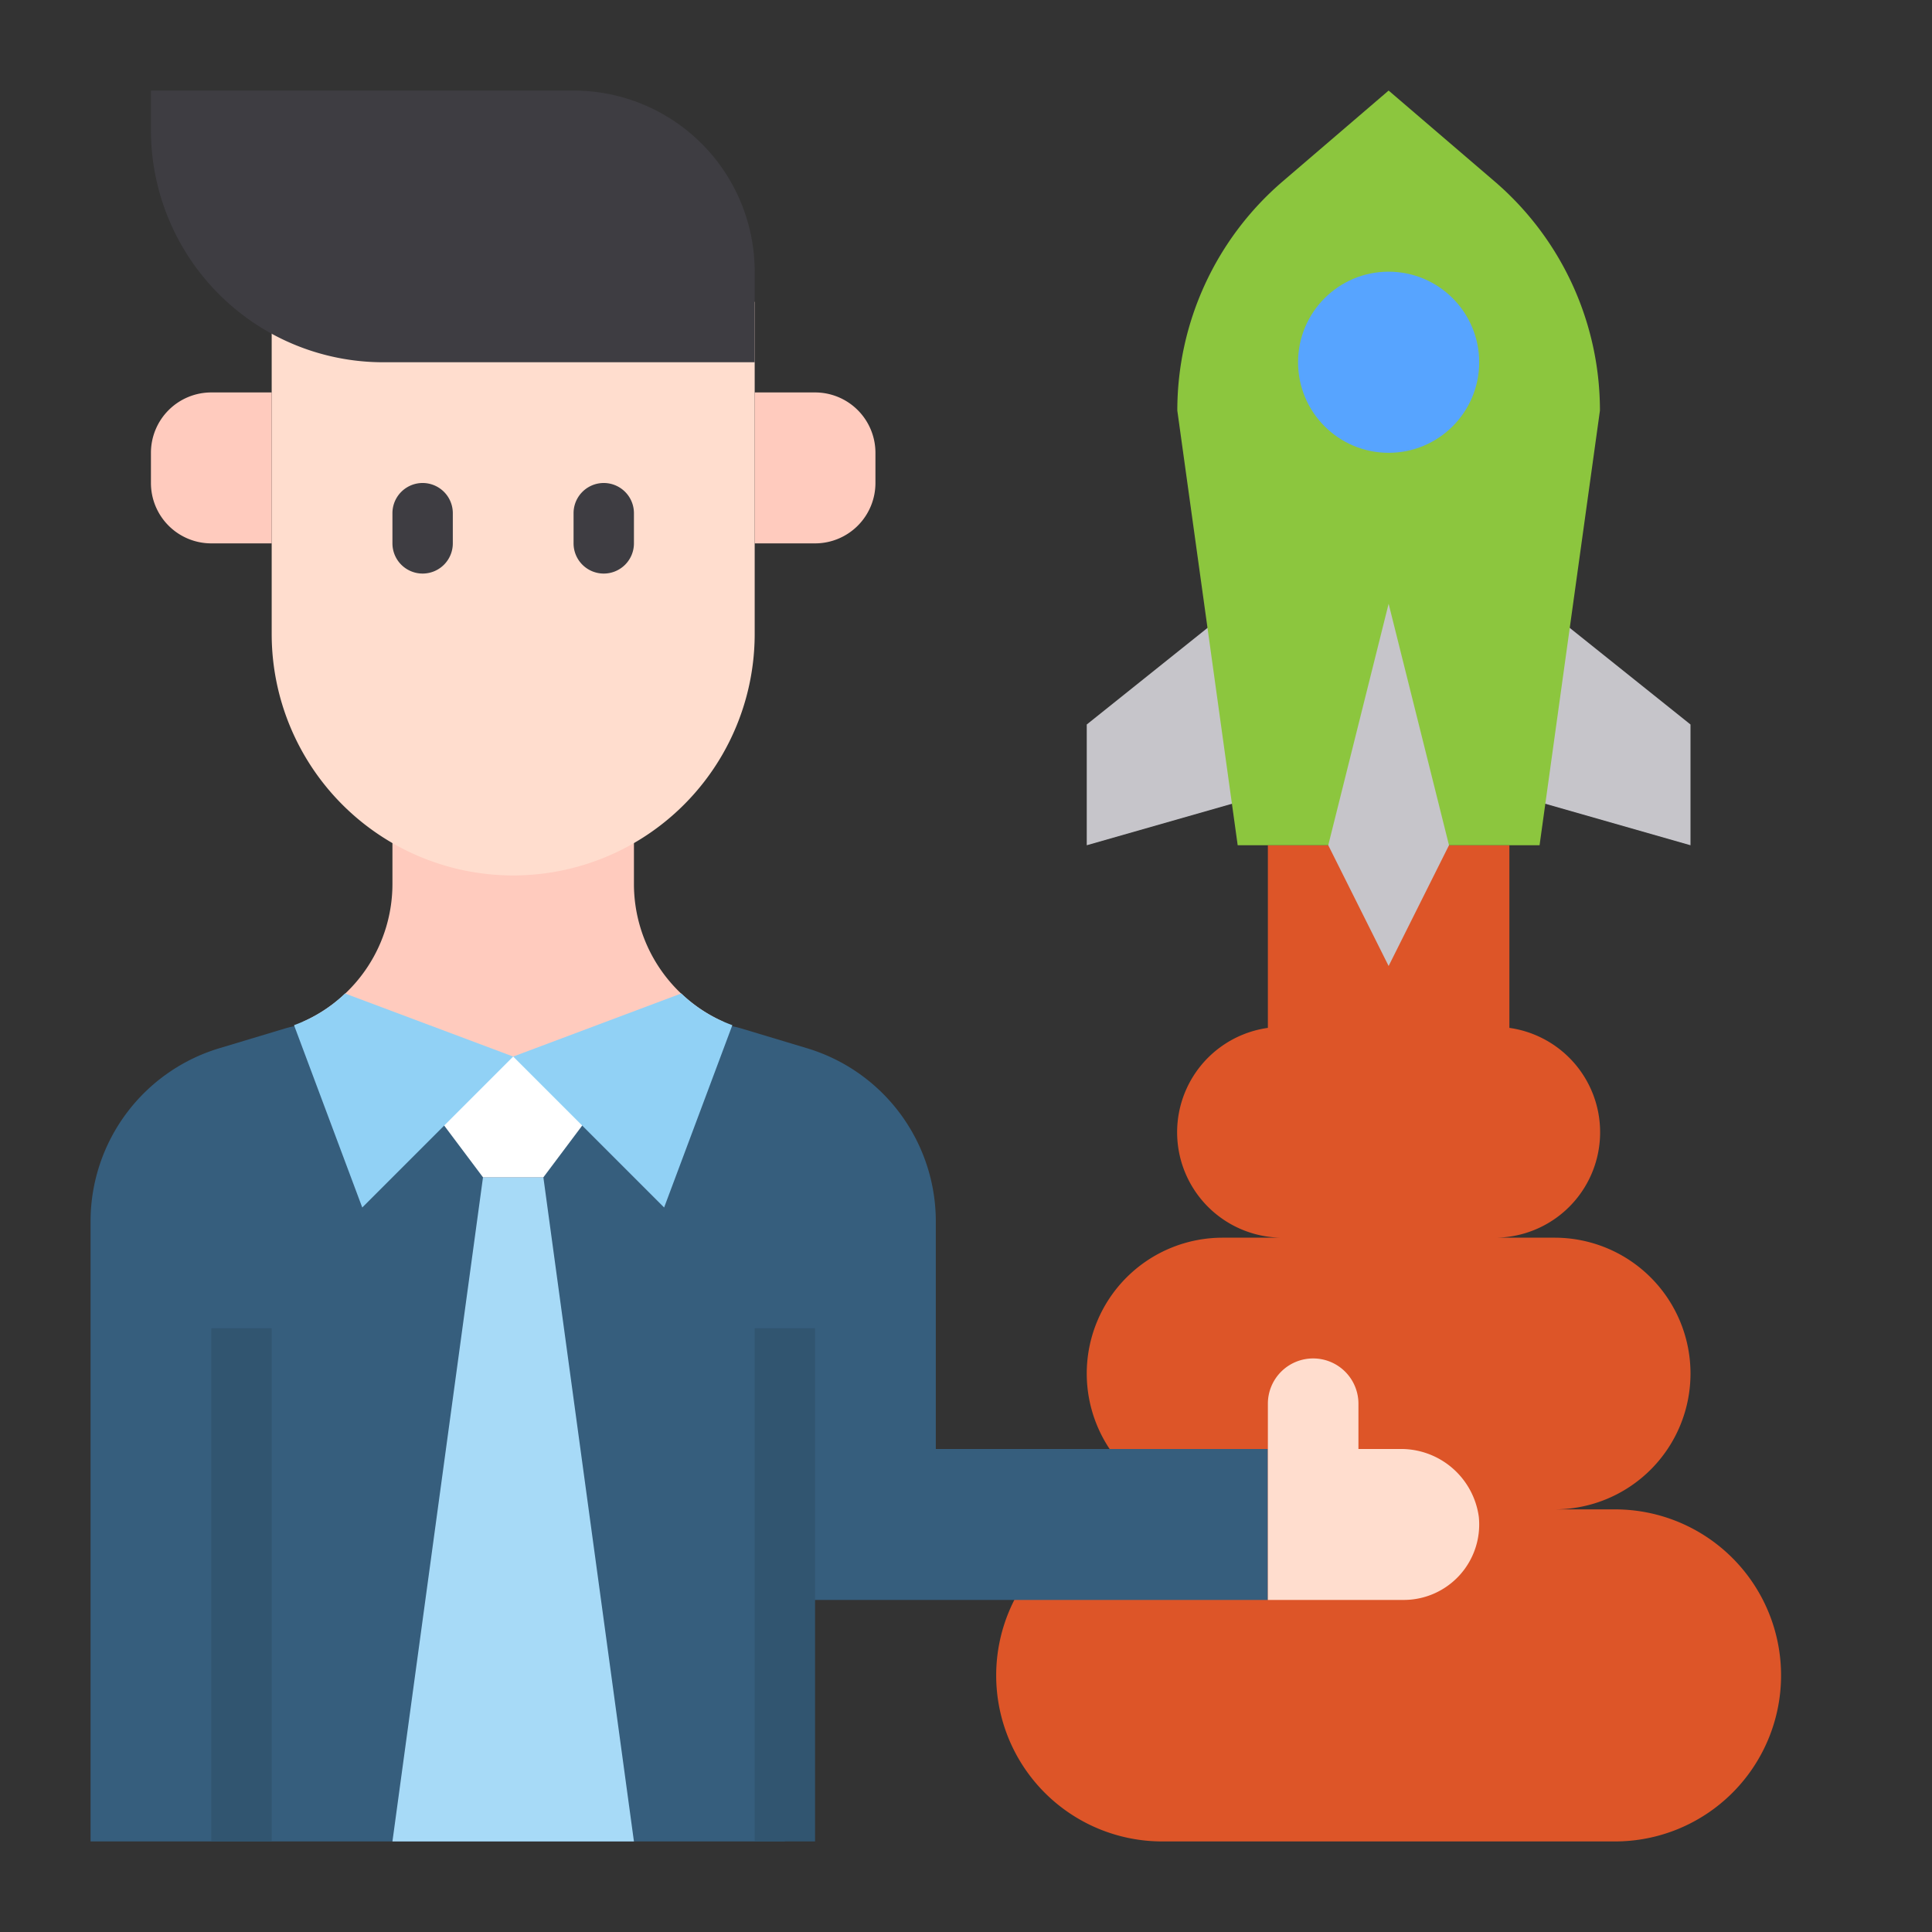 <svg id="Growth_marketing"  viewBox="0 0 64 64"   data-name="Growth marketing"><rect x="0" y="0" width="64" height="64" fill="#333333" stroke="none"/><path d="m59 55.5a5.5 5.5 0 0 1 -5.5 5.5h-15a5.5 5.5 0 0 1 0-11h2a4.5 4.5 0 0 1 0-9h2a3.492 3.492 0 0 1 -.5-6.95v-6.05h8v6.05a3.492 3.492 0 0 1 -.5 6.95h2a4.5 4.5 0 0 1 0 9h2a5.5 5.5 0 0 1 5.5 5.5z" fill="#dd5528"/><path d="m43 26-7 2v-4l5-4z" fill="#c6c5ca"/><path d="m49 26 7 2v-4l-5-4z" fill="#c6c5ca"/><path d="m31 48v-7.54a5.991 5.991 0 0 0 -4.28-5.74l-2.16-.65c-2.11-.64-13.01-.64-15.12 0l-2.16.65a5.991 5.991 0 0 0 -4.28 5.74v20.54h23v-8h16v-5z" fill="#365e7d"/><path d="m23.97 33.85c-.27 2.33-13.67 2.33-13.94 0a5 5 0 0 0 2.97-4.57v-5.28h8v5.28a5 5 0 0 0 2.97 4.57z" fill="#ffcbbe"/><path d="m17 29a8 8 0 0 1 -8-8v-11h16v11a8 8 0 0 1 -8 8z" fill="#ffddce"/><path d="m7 13h2a0 0 0 0 1 0 0v5a0 0 0 0 1 0 0h-2a2 2 0 0 1 -2-2v-1a2 2 0 0 1 2-2z" fill="#ffcbbe"/><path d="m27 13h2a0 0 0 0 1 0 0v5a0 0 0 0 1 0 0h-2a2 2 0 0 1 -2-2v-1a2 2 0 0 1 2-2z" fill="#ffcbbe" transform="matrix(-1 0 0 -1 54 31)"/><path d="m5 3h14a6 6 0 0 1 6 6v3a0 0 0 0 1 0 0h-12.306a7.694 7.694 0 0 1 -7.694-7.694v-1.306a0 0 0 0 1 0 0z" fill="#3e3d42"/><path d="m21 61h-8l3-22h2z" fill="#a7daf7"/><path d="m13 35h8l-3 4h-2z" fill="#fff"/><path d="m9.74 33.96 2.26 6.04 5-5-5.57-2.09-.01.01a4.757 4.757 0 0 1 -1.68 1.04z" fill="#91d1f5"/><path d="m22.57 32.91-5.57 2.09 5 5 2.26-6.04a4.757 4.757 0 0 1 -1.68-1.04z" fill="#91d1f5"/><path d="m46.357 48h-1.357v-1.5a1.5 1.5 0 0 0 -1.5-1.5 1.5 1.5 0 0 0 -1.5 1.5v6.5h4.5a2.5 2.5 0 0 0 2.487-2.758 2.6 2.6 0 0 0 -2.63-2.242z" fill="#ffddce"/><path d="m51 28h-10l-2-14.4a10 10 0 0 1 3.492-7.592l3.508-3.008 3.508 3.007a10 10 0 0 1 3.492 7.593z" fill="#8cc63e"/><circle cx="46" cy="12" fill="#57a4ff" r="3"/><path d="m46 20-2 8 2 4 2-4z" fill="#c6c5ca"/><path d="m14 19a1 1 0 0 0 1-1v-1a1 1 0 0 0 -2 0v1a1 1 0 0 0 1 1z" fill="#3e3d42"/><path d="m20 19a1 1 0 0 0 1-1v-1a1 1 0 0 0 -2 0v1a1 1 0 0 0 1 1z" fill="#3e3d42"/><g fill="#315570"><path d="m7 44h2v17h-2z"/><path d="m25 44h2v17h-2z"/></g></svg>